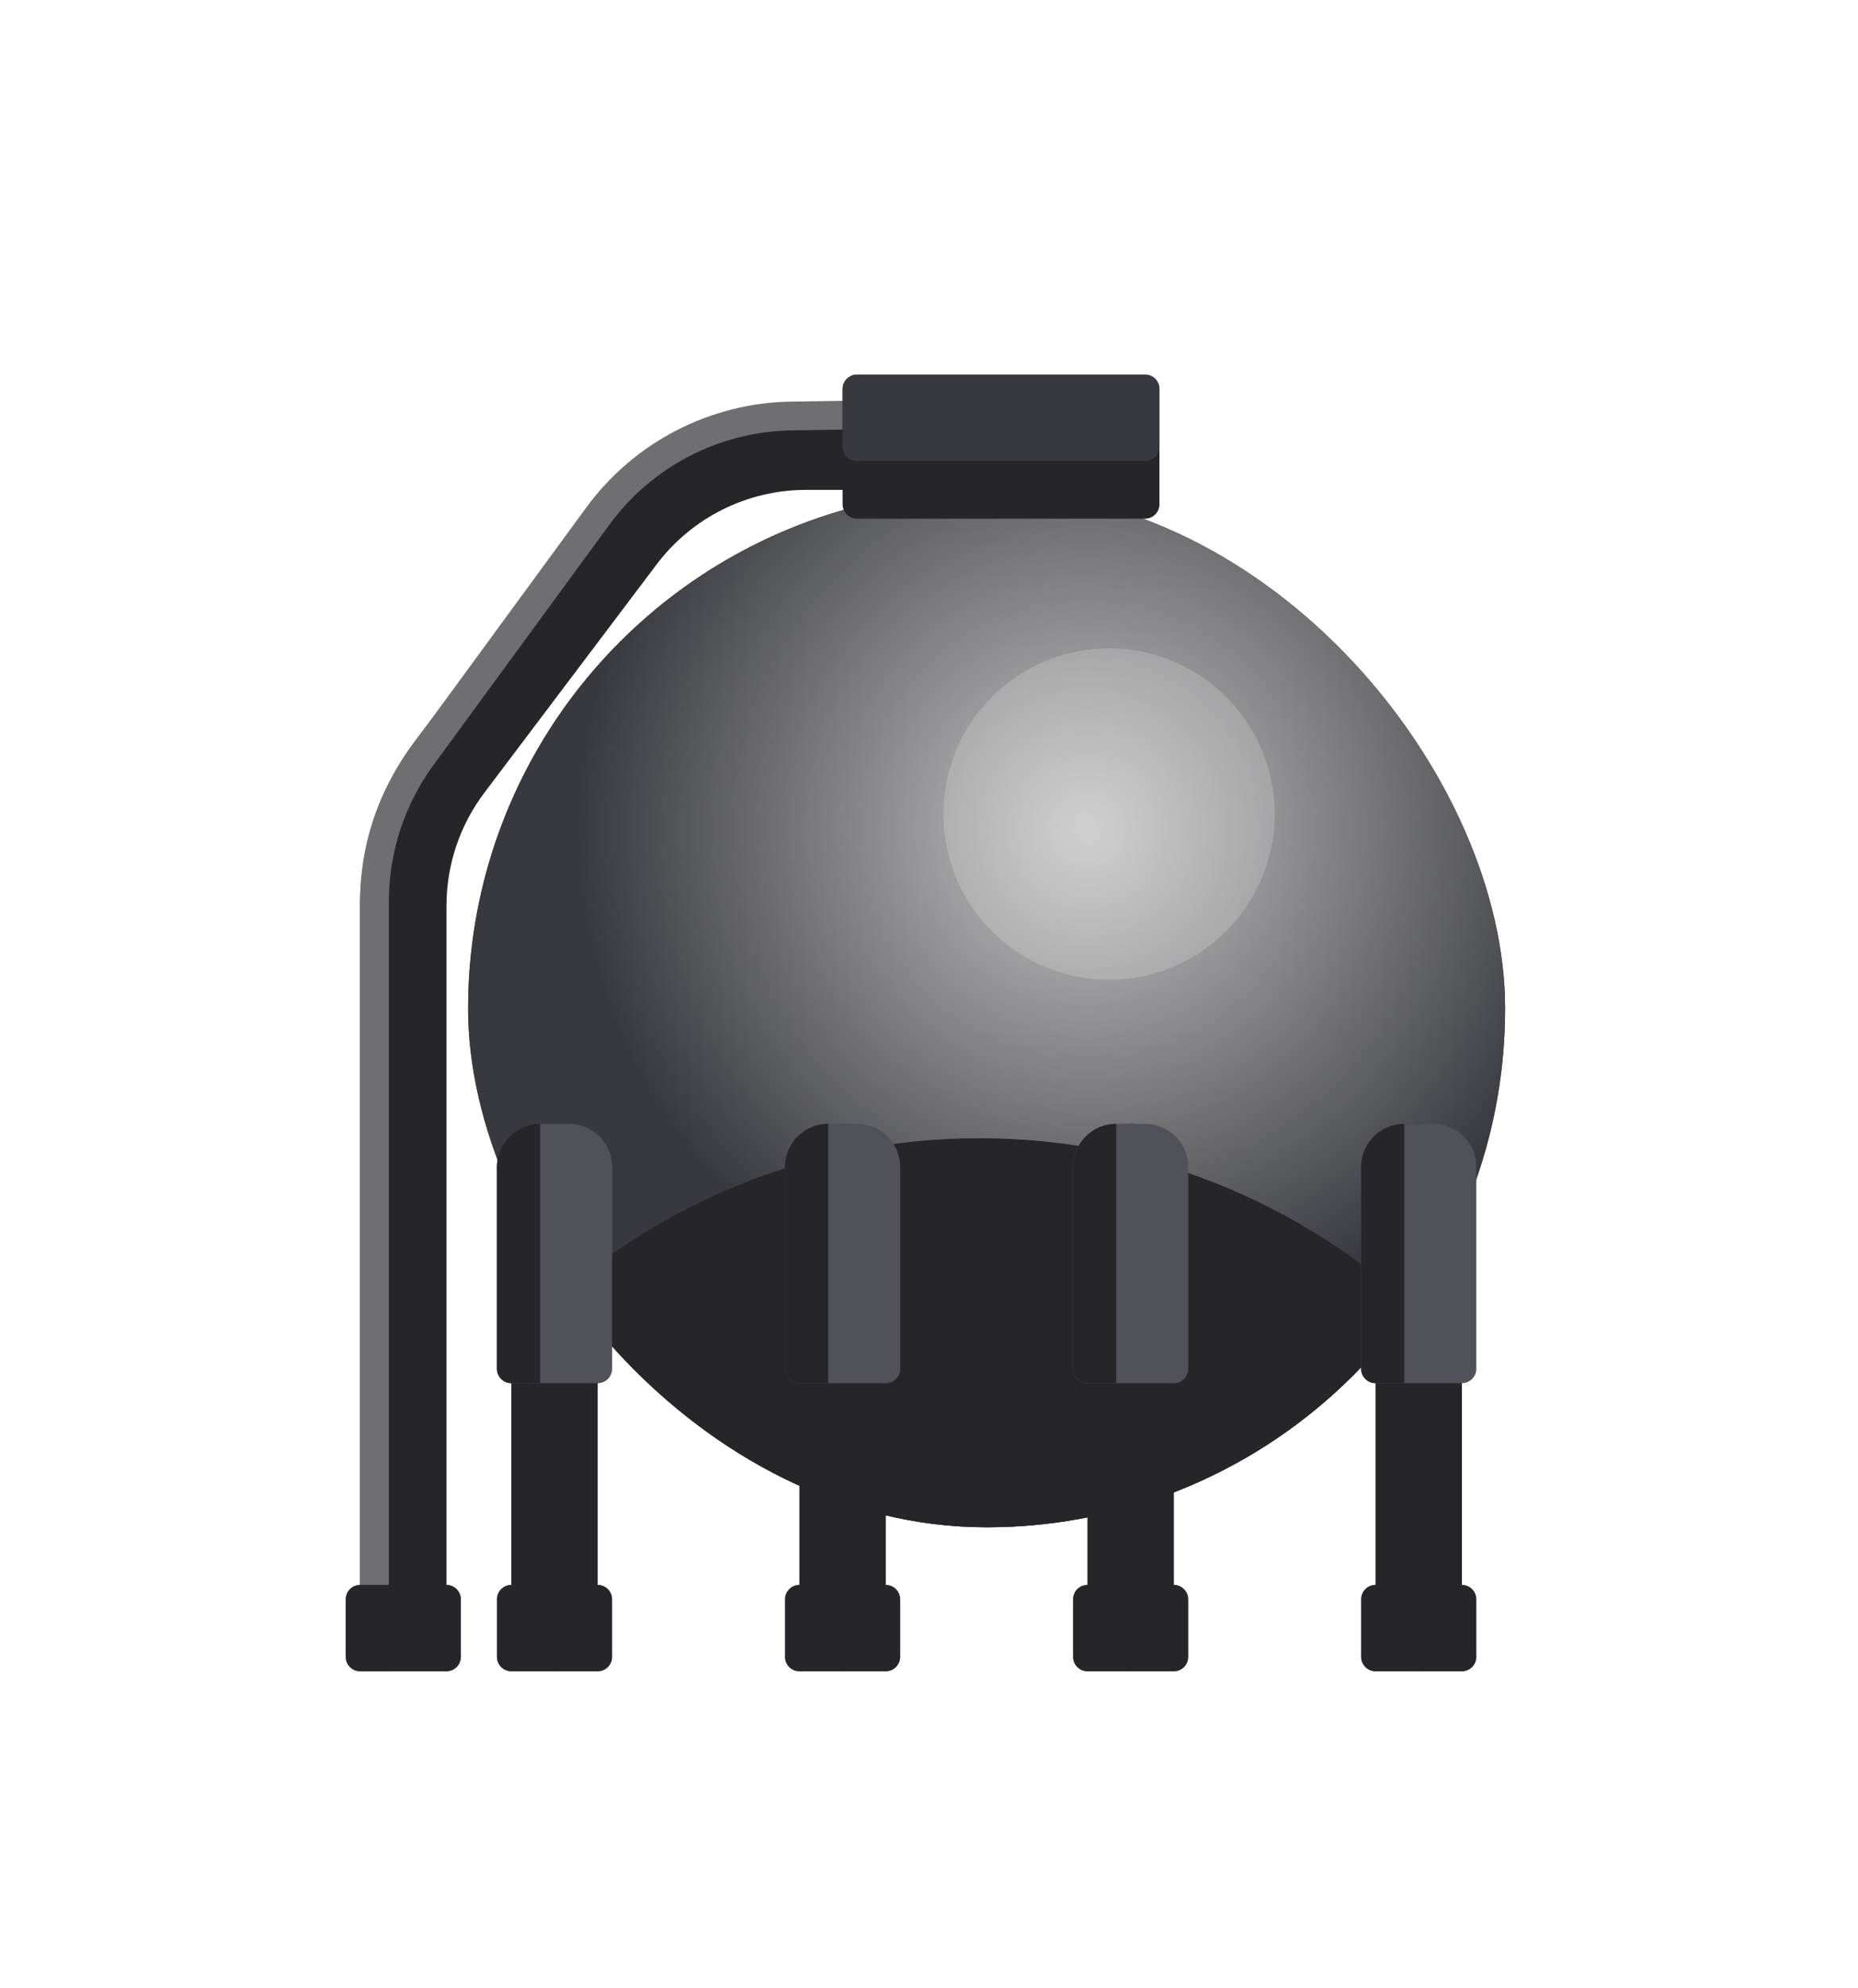<svg width="129" height="138" viewBox="0 0 129 138" fill="none" xmlns="http://www.w3.org/2000/svg">
<g filter="url(#filter0_ddd_2818_45885)">
<mask id="path-1-outside-1_2818_45885" maskUnits="userSpaceOnUse" x="20" y="19" width="89" height="98" fill="black">
<rect fill="white" x="20" y="19" width="89" height="98"/>
<path d="M104.5 67C104.5 86.882 88.382 103 68.5 103C48.618 103 32.5 86.882 32.5 67C32.5 47.118 48.618 31 68.5 31C88.382 31 104.5 47.118 104.5 67Z"/>
<path d="M34.5 108C34.5 107.448 34.948 107 35.5 107H41.5C42.052 107 42.5 107.448 42.5 108V112C42.5 112.552 42.052 113 41.5 113H35.5C34.948 113 34.5 112.552 34.5 112V108Z"/>
<path d="M35.5 78C35.5 76.343 36.843 75 38.5 75C40.157 75 41.5 76.343 41.5 78L41.5 110C41.5 111.657 40.157 113 38.5 113C36.843 113 35.5 111.657 35.5 110L35.5 78Z"/>
<path d="M34.5 78C34.5 76.343 35.843 75 37.5 75H39.5C41.157 75 42.5 76.343 42.5 78V92C42.5 92.552 42.052 93 41.5 93H35.5C34.948 93 34.5 92.552 34.5 92V78Z"/>
<path d="M34.5 78C34.5 76.343 35.843 75 37.5 75V93H35.5C34.948 93 34.5 92.552 34.5 92V78Z"/>
<path d="M54.5 108C54.5 107.448 54.948 107 55.5 107H61.5C62.052 107 62.5 107.448 62.5 108V112C62.5 112.552 62.052 113 61.5 113H55.5C54.948 113 54.5 112.552 54.5 112V108Z"/>
<path d="M55.5 78C55.5 76.343 56.843 75 58.5 75C60.157 75 61.5 76.343 61.5 78V110C61.5 111.657 60.157 113 58.5 113C56.843 113 55.5 111.657 55.5 110L55.5 78Z"/>
<path d="M54.5 78C54.5 76.343 55.843 75 57.5 75H59.5C61.157 75 62.5 76.343 62.5 78V92C62.5 92.552 62.052 93 61.5 93H55.5C54.948 93 54.5 92.552 54.5 92V78Z"/>
<path d="M54.5 78C54.5 76.343 55.843 75 57.5 75V93H55.5C54.948 93 54.5 92.552 54.5 92V78Z"/>
<path d="M74.5 108C74.5 107.448 74.948 107 75.5 107H81.5C82.052 107 82.5 107.448 82.5 108V112C82.5 112.552 82.052 113 81.5 113H75.5C74.948 113 74.5 112.552 74.5 112V108Z"/>
<path d="M75.5 78C75.5 76.343 76.843 75 78.5 75C80.157 75 81.5 76.343 81.5 78V110C81.5 111.657 80.157 113 78.5 113C76.843 113 75.5 111.657 75.5 110V78Z"/>
<path d="M74.5 78C74.5 76.343 75.843 75 77.5 75H79.5C81.157 75 82.5 76.343 82.5 78V92C82.5 92.552 82.052 93 81.5 93H75.5C74.948 93 74.5 92.552 74.5 92V78Z"/>
<path d="M74.5 78C74.5 76.343 75.843 75 77.5 75V93H75.5C74.948 93 74.5 92.552 74.5 92V78Z"/>
<path d="M94.5 108C94.5 107.448 94.948 107 95.5 107H101.5C102.052 107 102.5 107.448 102.5 108V112C102.5 112.552 102.052 113 101.5 113H95.5C94.948 113 94.5 112.552 94.5 112V108Z"/>
<path d="M95.5 78C95.5 76.343 96.843 75 98.5 75C100.157 75 101.5 76.343 101.5 78V110C101.5 111.657 100.157 113 98.5 113C96.843 113 95.5 111.657 95.5 110V78Z"/>
<path d="M94.5 78C94.5 76.343 95.843 75 97.5 75H99.5C101.157 75 102.5 76.343 102.5 78V92C102.5 92.552 102.052 93 101.5 93H95.5C94.948 93 94.5 92.552 94.5 92V78Z"/>
<path d="M94.5 78C94.5 76.343 95.843 75 97.5 75V93H95.5C94.948 93 94.5 92.552 94.5 92V78Z"/>
<path fill-rule="evenodd" clip-rule="evenodd" d="M79.515 26.5L54.976 26.872C49.961 26.948 45.271 29.371 42.308 33.418L30.09 50.106C28.082 52.849 27 56.159 27 59.558V113H25V59.558C25 55.734 26.218 52.01 28.477 48.925L40.695 32.237C44.028 27.684 49.303 24.957 54.945 24.872L79.5 25L79.515 26.5Z"/>
<path d="M24 108C24 107.448 24.448 107 25 107H31C31.552 107 32 107.448 32 108V112C32 112.552 31.552 113 31 113H25C24.448 113 24 112.552 24 112L24 108Z"/>
<path d="M58.5 24C58.5 23.448 58.948 23 59.5 23H79.5C80.052 23 80.5 23.448 80.5 24V32C80.5 32.552 80.052 33 79.5 33H59.5C58.948 33 58.5 32.552 58.5 32V24Z"/>
</mask>
<path d="M104.5 67C104.5 86.882 88.382 103 68.5 103C48.618 103 32.5 86.882 32.5 67C32.5 47.118 48.618 31 68.5 31C88.382 31 104.5 47.118 104.5 67Z" fill="url(#paint0_radial_2818_45885)"/>
<path d="M34.5 108C34.5 107.448 34.948 107 35.5 107H41.5C42.052 107 42.5 107.448 42.5 108V112C42.5 112.552 42.052 113 41.5 113H35.5C34.948 113 34.5 112.552 34.5 112V108Z" fill="#25252A"/>
<path d="M35.5 78C35.5 76.343 36.843 75 38.5 75C40.157 75 41.5 76.343 41.5 78L41.5 110C41.5 111.657 40.157 113 38.5 113C36.843 113 35.5 111.657 35.5 110L35.5 78Z" fill="#25252A"/>
<path d="M34.5 78C34.5 76.343 35.843 75 37.5 75H39.5C41.157 75 42.5 76.343 42.5 78V92C42.5 92.552 42.052 93 41.5 93H35.5C34.948 93 34.5 92.552 34.5 92V78Z" fill="#515259"/>
<path d="M34.5 78C34.5 76.343 35.843 75 37.5 75V93H35.5C34.948 93 34.5 92.552 34.5 92V78Z" fill="#25252A"/>
<path d="M54.5 108C54.5 107.448 54.948 107 55.5 107H61.5C62.052 107 62.5 107.448 62.5 108V112C62.5 112.552 62.052 113 61.5 113H55.5C54.948 113 54.5 112.552 54.5 112V108Z" fill="#25252A"/>
<path d="M55.5 78C55.5 76.343 56.843 75 58.5 75C60.157 75 61.5 76.343 61.5 78V110C61.5 111.657 60.157 113 58.5 113C56.843 113 55.5 111.657 55.5 110L55.5 78Z" fill="#25252A"/>
<path d="M54.5 78C54.5 76.343 55.843 75 57.5 75H59.5C61.157 75 62.5 76.343 62.5 78V92C62.5 92.552 62.052 93 61.5 93H55.5C54.948 93 54.5 92.552 54.5 92V78Z" fill="#515259"/>
<path d="M54.5 78C54.5 76.343 55.843 75 57.5 75V93H55.5C54.948 93 54.5 92.552 54.5 92V78Z" fill="#25252A"/>
<path d="M74.5 108C74.5 107.448 74.948 107 75.5 107H81.5C82.052 107 82.5 107.448 82.5 108V112C82.5 112.552 82.052 113 81.5 113H75.5C74.948 113 74.5 112.552 74.5 112V108Z" fill="#25252A"/>
<path d="M75.5 78C75.5 76.343 76.843 75 78.5 75C80.157 75 81.5 76.343 81.5 78V110C81.5 111.657 80.157 113 78.5 113C76.843 113 75.5 111.657 75.5 110V78Z" fill="#25252A"/>
<path d="M74.5 78C74.5 76.343 75.843 75 77.5 75H79.5C81.157 75 82.5 76.343 82.5 78V92C82.5 92.552 82.052 93 81.5 93H75.5C74.948 93 74.5 92.552 74.5 92V78Z" fill="#515259"/>
<path d="M74.5 78C74.5 76.343 75.843 75 77.5 75V93H75.5C74.948 93 74.5 92.552 74.5 92V78Z" fill="#25252A"/>
<path d="M94.5 108C94.5 107.448 94.948 107 95.5 107H101.5C102.052 107 102.5 107.448 102.5 108V112C102.5 112.552 102.052 113 101.5 113H95.5C94.948 113 94.5 112.552 94.5 112V108Z" fill="#25252A"/>
<path d="M95.5 78C95.5 76.343 96.843 75 98.5 75C100.157 75 101.5 76.343 101.5 78V110C101.5 111.657 100.157 113 98.5 113C96.843 113 95.5 111.657 95.5 110V78Z" fill="#25252A"/>
<path d="M94.5 78C94.5 76.343 95.843 75 97.5 75H99.5C101.157 75 102.5 76.343 102.5 78V92C102.5 92.552 102.052 93 101.5 93H95.5C94.948 93 94.5 92.552 94.5 92V78Z" fill="#515259"/>
<path d="M94.5 78C94.5 76.343 95.843 75 97.5 75V93H95.5C94.948 93 94.5 92.552 94.5 92V78Z" fill="#25252A"/>
<path fill-rule="evenodd" clip-rule="evenodd" d="M79.515 26.5L54.976 26.872C49.961 26.948 45.271 29.371 42.308 33.418L30.09 50.106C28.082 52.849 27 56.159 27 59.558V113H25V59.558C25 55.734 26.218 52.01 28.477 48.925L40.695 32.237C44.028 27.684 49.303 24.957 54.945 24.872L79.5 25L79.515 26.5Z" fill="#6F6F73"/>
<path d="M24 108C24 107.448 24.448 107 25 107H31C31.552 107 32 107.448 32 108V112C32 112.552 31.552 113 31 113H25C24.448 113 24 112.552 24 112L24 108Z" fill="#25252A"/>
<path d="M58.5 24C58.5 23.448 58.948 23 59.5 23H79.5C80.052 23 80.5 23.448 80.5 24V32C80.5 32.552 80.052 33 79.5 33H59.5C58.948 33 58.5 32.552 58.5 32V24Z" fill="#25252A"/>
<path d="M34.5 92L32.5 92L34.5 92ZM34.5 78L36.5 78V78L34.5 78ZM54.5 92L52.5 92L54.5 92ZM54.5 78L56.5 78V78L54.5 78ZM74.5 92L72.5 92L74.5 92ZM74.5 78L76.5 78V78L74.5 78ZM94.5 92L92.5 92L94.5 92ZM94.5 78L96.5 78V78L94.5 78ZM40.804 32.554L39.208 31.349L39.208 31.349L40.804 32.554ZM79.5 25H81.5V23H79.5V25ZM79.5 31V33H81.5V31H79.5ZM45.593 36.169L47.19 37.373L47.19 37.373L45.593 36.169ZM33.623 52.029L35.22 53.234L35.22 53.234L33.623 52.029ZM28.834 48.414L30.431 49.619L30.431 49.619L28.834 48.414ZM59.5 29L59.5 27L59.5 29ZM58.5 28H60.5H58.5ZM80.5 28H82.5H80.5ZM79.5 29L79.5 31L79.5 29ZM36.5 92V78H32.5V92H36.5ZM35.5 91C36.052 91 36.5 91.448 36.5 92L32.5 92C32.5 93.657 33.843 95 35.5 95L35.5 91ZM37.5 73C34.739 73 32.5 75.239 32.5 78L36.5 78C36.5 77.448 36.948 77 37.5 77L37.5 73ZM56.5 92V78H52.5V92H56.5ZM55.5 91C56.052 91 56.5 91.448 56.5 92L52.5 92C52.5 93.657 53.843 95 55.5 95L55.5 91ZM57.5 73C54.739 73 52.5 75.239 52.5 78L56.5 78C56.5 77.448 56.948 77 57.5 77L57.5 73ZM76.5 92V78H72.5V92H76.5ZM75.5 91C76.052 91 76.5 91.448 76.5 92L72.5 92C72.5 93.657 73.843 95 75.5 95L75.5 91ZM77.5 73C74.739 73 72.5 75.239 72.5 78L76.5 78C76.5 77.448 76.948 77 77.5 77L77.5 73ZM96.5 92V78H92.5V92H96.5ZM95.5 91C96.052 91 96.5 91.448 96.5 92L92.5 92C92.5 93.657 93.843 95 95.5 95L95.5 91ZM97.5 73C94.739 73 92.5 75.239 92.5 78L96.5 78C96.5 77.448 96.948 77 97.5 77L97.5 73ZM55.97 23C49.382 23 43.176 26.091 39.208 31.349L42.401 33.759C45.613 29.503 50.637 27 55.97 27V23ZM79.5 23H55.97V27H79.5V23ZM81.5 31V25H77.5V31H81.5ZM55.97 33H79.5V29H55.97V33ZM47.19 37.373C49.269 34.619 52.519 33 55.97 33V29C51.264 29 46.832 31.208 43.997 34.964L47.19 37.373ZM35.22 53.234L47.19 37.373L43.997 34.964L32.027 50.824L35.22 53.234ZM33 59.86C33 57.469 33.779 55.142 35.22 53.234L32.027 50.824C30.063 53.427 29 56.599 29 59.86H33ZM33 112.5V59.86H29V112.5H33ZM27.238 47.21C24.488 50.854 23 55.295 23 59.86H27C27 56.164 28.204 52.569 30.431 49.619L27.238 47.21ZM39.208 31.349L27.238 47.21L30.431 49.619L42.401 33.759L39.208 31.349ZM78.5 24V28H82.5V24H78.5ZM79.5 27H59.5V31H79.5V27ZM60.5 28V24H56.5V28H60.5ZM59.5 27C60.052 27 60.5 27.448 60.5 28L56.5 28C56.5 29.657 57.843 31 59.5 31L59.5 27ZM78.5 28C78.5 27.448 78.948 27 79.5 27L79.5 31C81.157 31 82.5 29.657 82.5 28L78.5 28ZM35.5 113L35.5 109L35.5 113ZM34.5 112H38.5H34.5ZM42.5 112H46.5H42.5ZM41.5 113L41.5 117L41.5 113ZM41.5 107L41.5 111L41.5 107ZM42.5 108H38.5H42.5ZM35.5 107L35.5 103L35.5 107ZM34.5 108H30.5H34.5ZM35.5 110L39.5 110L35.5 110ZM41.5 110L45.5 110L45.5 110L41.5 110ZM41.5 78L37.5 78L37.5 78L41.5 78ZM35.5 78L31.5 78L35.5 78ZM42.5 92L38.5 92L42.5 92ZM41.5 93V89V93ZM39.5 75L39.5 71H39.5V75ZM42.5 78L46.5 78V78L42.5 78ZM37.5 75V71H33.5V75H37.5ZM37.5 93V97H41.5V93H37.5ZM55.5 113L55.5 109L55.5 113ZM54.5 112H58.5H54.5ZM62.5 112H66.5H62.5ZM61.5 113L61.5 117L61.5 113ZM61.5 107L61.5 111L61.5 107ZM62.5 108H58.5H62.5ZM55.5 107L55.5 103L55.5 107ZM54.5 108H50.5H54.5ZM55.5 110L59.5 110L59.5 110L55.5 110ZM61.5 110L57.5 110V110L61.5 110ZM61.5 78L65.5 78V78L61.5 78ZM55.5 78L51.5 78L51.5 78L55.5 78ZM62.5 92L58.5 92L62.5 92ZM61.5 93V89V93ZM59.5 75L59.5 71H59.5V75ZM62.5 78L66.5 78V78L62.5 78ZM57.5 75V71H53.5V75H57.5ZM57.5 93V97H61.5V93H57.5ZM75.5 113L75.5 109L75.5 113ZM74.5 112H78.5H74.5ZM82.5 112H86.5H82.5ZM81.5 113L81.5 117L81.5 113ZM81.5 107L81.5 111L81.5 107ZM82.5 108H78.5H82.5ZM75.5 107L75.5 103L75.5 107ZM74.5 108H70.5H74.5ZM75.5 110L71.5 110V110L75.5 110ZM81.5 110L77.5 110V110L81.5 110ZM81.5 78L85.5 78V78L81.5 78ZM75.5 78L79.5 78V78L75.5 78ZM82.5 92L78.5 92L82.5 92ZM81.5 93V89V93ZM79.5 75L79.5 71H79.5V75ZM82.5 78L86.5 78V78L82.5 78ZM77.5 75V71H73.5V75H77.5ZM77.5 93V97H81.5V93H77.5ZM95.5 113L95.5 109L95.5 113ZM94.5 112H98.5H94.5ZM102.5 112H106.5H102.5ZM101.5 113L101.5 117L101.5 113ZM101.5 107L101.5 111L101.5 107ZM102.5 108H98.5H102.5ZM95.5 107L95.5 103L95.5 107ZM94.5 108H90.5H94.5ZM95.5 110L91.5 110V110L95.5 110ZM101.5 110L97.5 110V110L101.5 110ZM101.5 78L105.5 78V78L101.5 78ZM95.5 78L99.5 78V78L95.5 78ZM102.5 92L98.5 92L102.5 92ZM101.5 93V89V93ZM99.5 75L99.5 71H99.5V75ZM102.5 78L106.5 78V78L102.5 78ZM97.5 75V71H93.5V75H97.5ZM97.5 93V97H101.5V93H97.5ZM79.5 25L83.5 24.96L83.46 21.021L79.521 21L79.5 25ZM54.976 26.872L54.915 22.872L54.976 26.872ZM79.515 26.5L79.576 30.499L83.555 30.439L83.515 26.459L79.515 26.5ZM42.308 33.418L39.081 31.055L39.081 31.055L42.308 33.418ZM30.09 50.106L26.863 47.743L26.863 47.743L30.09 50.106ZM27 113V117H31V113H27ZM28.477 48.925L25.249 46.562L25.249 46.562L28.477 48.925ZM40.695 32.237L43.922 34.599L43.922 34.599L40.695 32.237ZM54.945 24.872L54.966 20.872L54.925 20.872L54.885 20.872L54.945 24.872ZM24 112L28 112L24 112ZM32 112H36H32ZM31 113L31 117L31 113ZM31 107L31 111L31 107ZM32 108H28H32ZM25 107L25 103L25 107ZM24 108L20 108L24 108ZM59.5 33L59.5 29L59.5 33ZM58.5 32H62.5H58.5ZM80.5 32H84.5H80.5ZM79.5 33L79.5 37L79.5 33ZM79.5 23L79.5 27L79.5 23ZM80.5 24H76.5H80.5ZM59.5 23L59.5 19L59.5 23ZM58.5 24H54.5H58.5ZM100.5 67C100.5 84.673 86.173 99 68.5 99V107C90.591 107 108.5 89.091 108.5 67H100.5ZM68.5 99C50.827 99 36.5 84.673 36.5 67H28.5C28.5 89.091 46.409 107 68.5 107V99ZM36.5 67C36.5 49.327 50.827 35 68.5 35V27C46.409 27 28.5 44.909 28.5 67H36.5ZM68.5 35C86.173 35 100.5 49.327 100.5 67H108.5C108.5 44.909 90.591 27 68.5 27V35ZM35.5 111H41.5V103H35.5V111ZM38.5 108V112H46.5V108H38.5ZM41.5 109H35.5V117H41.5V109ZM38.5 112V108H30.5V112H38.5ZM35.5 109C37.157 109 38.5 110.343 38.5 112L30.5 112C30.5 114.761 32.739 117 35.5 117L35.5 109ZM38.5 112C38.5 110.343 39.843 109 41.5 109L41.5 117C44.261 117 46.5 114.761 46.5 112L38.5 112ZM41.5 111C39.843 111 38.5 109.657 38.5 108L46.5 108C46.5 105.239 44.261 103 41.5 103L41.5 111ZM35.5 103C32.739 103 30.5 105.239 30.5 108L38.5 108C38.5 109.657 37.157 111 35.5 111L35.5 103ZM37.5 78L37.5 110L45.5 110L45.5 78L37.5 78ZM39.5 110L39.5 78L31.5 78L31.5 110L39.5 110ZM38.5 109C39.052 109 39.5 109.448 39.5 110L31.5 110C31.5 113.866 34.634 117 38.5 117L38.5 109ZM37.5 110C37.5 109.448 37.948 109 38.5 109L38.5 117C42.366 117 45.5 113.866 45.5 110L37.5 110ZM38.5 79C37.948 79 37.5 78.552 37.5 78L45.5 78C45.5 74.134 42.366 71 38.5 71L38.5 79ZM38.5 71C34.634 71 31.5 74.134 31.5 78L39.5 78C39.5 78.552 39.052 79 38.5 79L38.5 71ZM37.5 79H39.5V71H37.5V79ZM38.5 78V92H46.5V78H38.5ZM41.5 89H35.5V97H41.5V89ZM38.5 92C38.5 90.343 39.843 89 41.5 89L41.5 97C44.261 97 46.5 94.761 46.5 92L38.5 92ZM39.5 79C38.948 79 38.5 78.552 38.5 78L46.5 78C46.5 74.134 43.366 71 39.5 71L39.5 79ZM33.5 75V93H41.5V75H33.5ZM37.5 89H35.5V97H37.5V89ZM55.5 111H61.5V103H55.5V111ZM58.5 108V112H66.5V108H58.5ZM61.5 109H55.5V117H61.5V109ZM58.5 112V108H50.5V112H58.5ZM55.5 109C57.157 109 58.5 110.343 58.5 112L50.5 112C50.5 114.761 52.739 117 55.5 117L55.5 109ZM58.5 112C58.5 110.343 59.843 109 61.5 109L61.5 117C64.261 117 66.5 114.761 66.5 112L58.5 112ZM61.5 111C59.843 111 58.5 109.657 58.5 108L66.5 108C66.5 105.239 64.261 103 61.5 103L61.5 111ZM55.5 103C52.739 103 50.5 105.239 50.5 108L58.5 108C58.5 109.657 57.157 111 55.5 111L55.5 103ZM57.5 78V110H65.5V78H57.5ZM59.5 110L59.5 78L51.5 78L51.5 110L59.5 110ZM58.5 109C59.052 109 59.5 109.448 59.5 110L51.5 110C51.5 113.866 54.634 117 58.5 117L58.5 109ZM57.5 110C57.5 109.448 57.948 109 58.5 109L58.5 117C62.366 117 65.5 113.866 65.5 110L57.5 110ZM58.5 79C57.948 79 57.5 78.552 57.5 78L65.5 78C65.5 74.134 62.366 71 58.5 71L58.5 79ZM58.5 71C54.634 71 51.5 74.134 51.5 78L59.5 78C59.5 78.552 59.052 79 58.5 79L58.5 71ZM57.5 79H59.5V71H57.5V79ZM58.5 78V92H66.5V78H58.5ZM61.5 89H55.5V97H61.5V89ZM58.5 92C58.5 90.343 59.843 89 61.5 89L61.5 97C64.261 97 66.5 94.761 66.5 92L58.5 92ZM59.5 79C58.948 79 58.5 78.552 58.5 78L66.5 78C66.5 74.134 63.366 71 59.5 71L59.5 79ZM53.5 75V93H61.5V75H53.5ZM57.5 89H55.5V97H57.5V89ZM75.5 111H81.5V103H75.5V111ZM78.5 108V112H86.5V108H78.5ZM81.5 109H75.5V117H81.5V109ZM78.5 112V108H70.5V112H78.5ZM75.5 109C77.157 109 78.5 110.343 78.5 112L70.5 112C70.5 114.761 72.739 117 75.5 117L75.5 109ZM78.5 112C78.5 110.343 79.843 109 81.5 109L81.5 117C84.261 117 86.5 114.761 86.5 112L78.5 112ZM81.5 111C79.843 111 78.5 109.657 78.5 108L86.5 108C86.5 105.239 84.261 103 81.5 103L81.5 111ZM75.5 103C72.739 103 70.5 105.239 70.5 108L78.5 108C78.5 109.657 77.157 111 75.5 111L75.5 103ZM77.5 78V110H85.5V78H77.5ZM79.5 110V78H71.5V110H79.5ZM78.5 109C79.052 109 79.5 109.448 79.5 110L71.5 110C71.5 113.866 74.634 117 78.5 117L78.5 109ZM77.5 110C77.5 109.448 77.948 109 78.5 109L78.5 117C82.366 117 85.5 113.866 85.5 110L77.5 110ZM78.5 79C77.948 79 77.5 78.552 77.5 78L85.5 78C85.5 74.134 82.366 71 78.5 71L78.5 79ZM78.5 71C74.634 71 71.5 74.134 71.5 78L79.5 78C79.5 78.552 79.052 79 78.5 79L78.5 71ZM77.5 79H79.5V71H77.5V79ZM78.5 78V92H86.5V78H78.5ZM81.5 89H75.5V97H81.5V89ZM78.5 92C78.5 90.343 79.843 89 81.5 89L81.5 97C84.261 97 86.5 94.761 86.5 92L78.5 92ZM79.5 79C78.948 79 78.5 78.552 78.5 78L86.5 78C86.5 74.134 83.366 71 79.5 71L79.5 79ZM73.5 75V93H81.5V75H73.5ZM77.5 89H75.5V97H77.5V89ZM95.5 111H101.5V103H95.5V111ZM98.5 108V112H106.5V108H98.5ZM101.5 109H95.5V117H101.5V109ZM98.5 112V108H90.5V112H98.5ZM95.5 109C97.157 109 98.5 110.343 98.5 112L90.5 112C90.5 114.761 92.739 117 95.5 117L95.5 109ZM98.5 112C98.5 110.343 99.843 109 101.5 109L101.5 117C104.261 117 106.5 114.761 106.5 112L98.5 112ZM101.5 111C99.843 111 98.5 109.657 98.5 108L106.5 108C106.5 105.239 104.261 103 101.5 103L101.5 111ZM95.5 103C92.739 103 90.5 105.239 90.5 108L98.5 108C98.5 109.657 97.157 111 95.5 111L95.5 103ZM97.5 78V110H105.5V78H97.5ZM99.5 110V78H91.5V110H99.5ZM98.5 109C99.052 109 99.5 109.448 99.5 110L91.5 110C91.5 113.866 94.634 117 98.5 117L98.5 109ZM97.5 110C97.5 109.448 97.948 109 98.5 109L98.5 117C102.366 117 105.5 113.866 105.5 110L97.5 110ZM98.5 79C97.948 79 97.5 78.552 97.5 78L105.5 78C105.5 74.134 102.366 71 98.5 71L98.5 79ZM98.5 71C94.634 71 91.5 74.134 91.5 78L99.5 78C99.5 78.552 99.052 79 98.5 79L98.5 71ZM97.5 79H99.5V71H97.5V79ZM98.5 78V92H106.5V78H98.5ZM101.5 89H95.5V97H101.5V89ZM98.5 92C98.5 90.343 99.843 89 101.5 89L101.5 97C104.261 97 106.5 94.761 106.5 92L98.5 92ZM99.5 79C98.948 79 98.5 78.552 98.5 78L106.5 78C106.5 74.134 103.366 71 99.5 71L99.5 79ZM93.5 75V93H101.5V75H93.5ZM97.5 89H95.5V97H97.5V89ZM55.036 30.871L79.576 30.499L79.454 22.5L54.915 22.872L55.036 30.871ZM45.536 35.781C47.758 32.746 51.275 30.928 55.036 30.871L54.915 22.872C48.646 22.967 42.785 25.996 39.081 31.055L45.536 35.781ZM33.318 52.469L45.536 35.781L39.081 31.055L26.863 47.743L33.318 52.469ZM31 59.558C31 57.009 31.812 54.526 33.318 52.469L26.863 47.743C24.353 51.171 23 55.309 23 59.558H31ZM31 113V59.558H23V113H31ZM25 117H27V109H25V117ZM21 59.558V113H29V59.558H21ZM25.249 46.562C22.488 50.333 21 54.885 21 59.558H29C29 56.584 29.947 53.687 31.704 51.288L25.249 46.562ZM37.467 29.874L25.249 46.562L31.704 51.288L43.922 34.599L37.467 29.874ZM54.885 20.872C47.989 20.977 41.541 24.309 37.467 29.874L43.922 34.599C46.515 31.058 50.618 28.938 55.006 28.872L54.885 20.872ZM79.521 21L54.966 20.872L54.925 28.872L79.479 29L79.521 21ZM83.515 26.459L83.5 24.96L75.5 25.04L75.515 26.54L83.515 26.459ZM25 111H31V103H25V111ZM28 108V112H36V108H28ZM31 109H25V117H31V109ZM28 112L28 108L20 108L20 112L28 112ZM25 109C26.657 109 28 110.343 28 112L20 112C20 114.761 22.239 117 25 117L25 109ZM28 112C28 110.343 29.343 109 31 109L31 117C33.761 117 36 114.761 36 112L28 112ZM31 111C29.343 111 28 109.657 28 108L36 108C36 105.239 33.761 103 31 103L31 111ZM25 103C22.239 103 20 105.239 20 108L28 108C28 109.657 26.657 111 25 111L25 103ZM59.5 27H79.5V19H59.5V27ZM76.5 24V32H84.5V24H76.5ZM79.5 29H59.5V37H79.5V29ZM62.5 32V24H54.5V32H62.5ZM59.5 29C61.157 29 62.5 30.343 62.5 32L54.5 32C54.5 34.761 56.739 37 59.5 37L59.5 29ZM76.5 32C76.5 30.343 77.843 29 79.5 29L79.5 37C82.261 37 84.5 34.761 84.5 32L76.5 32ZM79.5 27C77.843 27 76.5 25.657 76.5 24L84.5 24C84.5 21.239 82.261 19 79.5 19L79.5 27ZM59.5 19C56.739 19 54.5 21.239 54.5 24L62.5 24C62.5 25.657 61.157 27 59.5 27L59.5 19Z" fill="white" mask="url(#path-1-outside-1_2818_45885)"/>
<g clip-path="url(#clip0_2818_45885)">
<rect x="32.5" y="31" width="72" height="72" rx="36" fill="#38393E"/>
<circle cx="68.5" cy="67" r="36" fill="url(#paint1_radial_2818_45885)"/>
<path d="M112.5 120.5C112.5 145.077 92.577 165 68 165C43.423 165 23.5 145.077 23.5 120.5C23.5 95.923 43.423 76 68 76C92.577 76 112.5 95.923 112.5 120.5Z" fill="#25252A"/>
<path d="M88.5 53.5C88.5 59.851 83.351 65 77 65C70.649 65 65.5 59.851 65.5 53.5C65.5 47.149 70.649 42 77 42C83.351 42 88.5 47.149 88.5 53.5Z" fill="white" fill-opacity="0.18"/>
</g>
<path d="M34.5 108C34.5 107.448 34.948 107 35.5 107H41.5C42.052 107 42.5 107.448 42.5 108V112C42.5 112.552 42.052 113 41.5 113H35.5C34.948 113 34.5 112.552 34.5 112L34.5 108Z" fill="#25252A"/>
<path d="M35.5 78C35.5 76.343 36.843 75 38.5 75C40.157 75 41.5 76.343 41.5 78L41.5 110C41.5 111.657 40.157 113 38.5 113C36.843 113 35.5 111.657 35.5 110L35.5 78Z" fill="#25252A"/>
<path d="M34.5 78C34.5 76.343 35.843 75 37.5 75L39.5 75C41.157 75 42.5 76.343 42.5 78L42.5 92C42.5 92.552 42.052 93 41.5 93H35.5C34.948 93 34.5 92.552 34.5 92L34.5 78Z" fill="#515259"/>
<path d="M34.5 78C34.5 76.343 35.843 75 37.5 75V93H35.5C34.948 93 34.5 92.552 34.5 92L34.5 78Z" fill="#25252A"/>
<path d="M54.5 108C54.5 107.448 54.948 107 55.5 107H61.5C62.052 107 62.5 107.448 62.5 108V112C62.5 112.552 62.052 113 61.5 113H55.5C54.948 113 54.5 112.552 54.5 112V108Z" fill="#25252A"/>
<path d="M55.5 78C55.5 76.343 56.843 75 58.5 75C60.157 75 61.5 76.343 61.5 78V110C61.5 111.657 60.157 113 58.5 113C56.843 113 55.5 111.657 55.5 110L55.5 78Z" fill="#25252A"/>
<path d="M54.5 78C54.5 76.343 55.843 75 57.5 75L59.5 75C61.157 75 62.5 76.343 62.5 78V92C62.5 92.552 62.052 93 61.5 93H55.5C54.948 93 54.5 92.552 54.5 92V78Z" fill="#515259"/>
<path d="M54.5 78C54.5 76.343 55.843 75 57.5 75V93H55.5C54.948 93 54.5 92.552 54.5 92V78Z" fill="#25252A"/>
<path d="M74.5 108C74.5 107.448 74.948 107 75.5 107H81.5C82.052 107 82.5 107.448 82.5 108V112C82.5 112.552 82.052 113 81.5 113H75.5C74.948 113 74.5 112.552 74.5 112V108Z" fill="#25252A"/>
<path d="M75.5 78C75.5 76.343 76.843 75 78.5 75C80.157 75 81.5 76.343 81.5 78V110C81.5 111.657 80.157 113 78.5 113C76.843 113 75.5 111.657 75.5 110V78Z" fill="#25252A"/>
<path d="M74.5 78C74.5 76.343 75.843 75 77.5 75L79.5 75C81.157 75 82.5 76.343 82.5 78V92C82.5 92.552 82.052 93 81.5 93H75.5C74.948 93 74.5 92.552 74.5 92V78Z" fill="#515259"/>
<path d="M74.5 78C74.5 76.343 75.843 75 77.5 75V93H75.5C74.948 93 74.5 92.552 74.5 92V78Z" fill="#25252A"/>
<path d="M94.5 108C94.5 107.448 94.948 107 95.5 107H101.5C102.052 107 102.5 107.448 102.5 108V112C102.5 112.552 102.052 113 101.5 113H95.5C94.948 113 94.5 112.552 94.5 112V108Z" fill="#25252A"/>
<path d="M95.5 78C95.5 76.343 96.843 75 98.5 75C100.157 75 101.5 76.343 101.5 78V110C101.5 111.657 100.157 113 98.5 113C96.843 113 95.5 111.657 95.5 110V78Z" fill="#25252A"/>
<path d="M94.5 78C94.5 76.343 95.843 75 97.5 75L99.5 75C101.157 75 102.5 76.343 102.5 78V92C102.5 92.552 102.052 93 101.5 93H95.5C94.948 93 94.5 92.552 94.5 92V78Z" fill="#515259"/>
<path d="M94.5 78C94.5 76.343 95.843 75 97.5 75V93H95.5C94.948 93 94.5 92.552 94.5 92V78Z" fill="#25252A"/>
<path fill-rule="evenodd" clip-rule="evenodd" d="M40.804 32.554C44.395 27.797 50.01 25 55.97 25H79.5V31H55.97C51.892 31 48.05 32.914 45.593 36.169L33.623 52.029C31.921 54.285 31 57.034 31 59.86V112.5H25V59.86C25 55.73 26.346 51.711 28.834 48.414L40.804 32.554Z" fill="#25252A"/>
<path fill-rule="evenodd" clip-rule="evenodd" d="M79.515 26.5L54.976 26.872C49.961 26.948 45.271 29.371 42.308 33.418L30.09 50.106C28.082 52.849 27 56.159 27 59.558V113H25V59.558C25 55.734 26.218 52.01 28.477 48.925L40.695 32.237C44.028 27.684 49.303 24.957 54.945 24.872L79.485 24.5L79.515 26.5Z" fill="#6F6F73"/>
<path d="M24 108C24 107.448 24.448 107 25 107H31C31.552 107 32 107.448 32 108V112C32 112.552 31.552 113 31 113H25C24.448 113 24 112.552 24 112L24 108Z" fill="#25252A"/>
<path d="M58.5 24C58.5 23.448 58.948 23 59.5 23L79.5 23C80.052 23 80.5 23.448 80.5 24V32C80.5 32.552 80.052 33 79.5 33H59.5C58.948 33 58.5 32.552 58.5 32V24Z" fill="#25252A"/>
<path d="M58.5 24C58.5 23.448 58.948 23 59.5 23L79.5 23C80.052 23 80.5 23.448 80.5 24V28C80.5 28.552 80.052 29 79.5 29H59.5C58.948 29 58.5 28.552 58.5 28V24Z" fill="#38393E"/>
</g>
<defs>
<filter id="filter0_ddd_2818_45885" x="-16" y="-11" width="160" height="160" filterUnits="userSpaceOnUse" color-interpolation-filters="sRGB">
<feFlood flood-opacity="0" result="BackgroundImageFix"/>
<feColorMatrix in="SourceAlpha" type="matrix" values="0 0 0 0 0 0 0 0 0 0 0 0 0 0 0 0 0 0 127 0" result="hardAlpha"/>
<feOffset dy="1"/>
<feGaussianBlur stdDeviation="1"/>
<feColorMatrix type="matrix" values="0 0 0 0 0.31 0 0 0 0 0.322 0 0 0 0 0.408 0 0 0 0.24 0"/>
<feBlend mode="normal" in2="BackgroundImageFix" result="effect1_dropShadow_2818_45885"/>
<feColorMatrix in="SourceAlpha" type="matrix" values="0 0 0 0 0 0 0 0 0 0 0 0 0 0 0 0 0 0 127 0" result="hardAlpha"/>
<feOffset dy="1"/>
<feGaussianBlur stdDeviation="4"/>
<feColorMatrix type="matrix" values="0 0 0 0 0.31 0 0 0 0 0.322 0 0 0 0 0.408 0 0 0 0.08 0"/>
<feBlend mode="normal" in2="effect1_dropShadow_2818_45885" result="effect2_dropShadow_2818_45885"/>
<feColorMatrix in="SourceAlpha" type="matrix" values="0 0 0 0 0 0 0 0 0 0 0 0 0 0 0 0 0 0 127 0" result="hardAlpha"/>
<feMorphology radius="4" operator="dilate" in="SourceAlpha" result="effect3_dropShadow_2818_45885"/>
<feOffset dy="1"/>
<feGaussianBlur stdDeviation="8"/>
<feColorMatrix type="matrix" values="0 0 0 0 0.31 0 0 0 0 0.322 0 0 0 0 0.408 0 0 0 0.1 0"/>
<feBlend mode="normal" in2="effect2_dropShadow_2818_45885" result="effect3_dropShadow_2818_45885"/>
<feBlend mode="normal" in="SourceGraphic" in2="effect3_dropShadow_2818_45885" result="shape"/>
</filter>
<radialGradient id="paint0_radial_2818_45885" cx="0" cy="0" r="1" gradientUnits="userSpaceOnUse" gradientTransform="translate(72.076 52.375) rotate(94.323) scale(44.502 39.861)">
<stop stop-color="#C6C6C6"/>
<stop offset="1" stop-color="#38393E"/>
</radialGradient>
<radialGradient id="paint1_radial_2818_45885" cx="0" cy="0" r="1" gradientUnits="userSpaceOnUse" gradientTransform="translate(75.5 54.5) rotate(94.83) scale(35.627)">
<stop stop-color="#C6C6C6"/>
<stop offset="1" stop-color="#38393E"/>
</radialGradient>
<clipPath id="clip0_2818_45885">
<rect x="32.5" y="31" width="72" height="72" rx="36" fill="white"/>
</clipPath>
</defs>
</svg>
